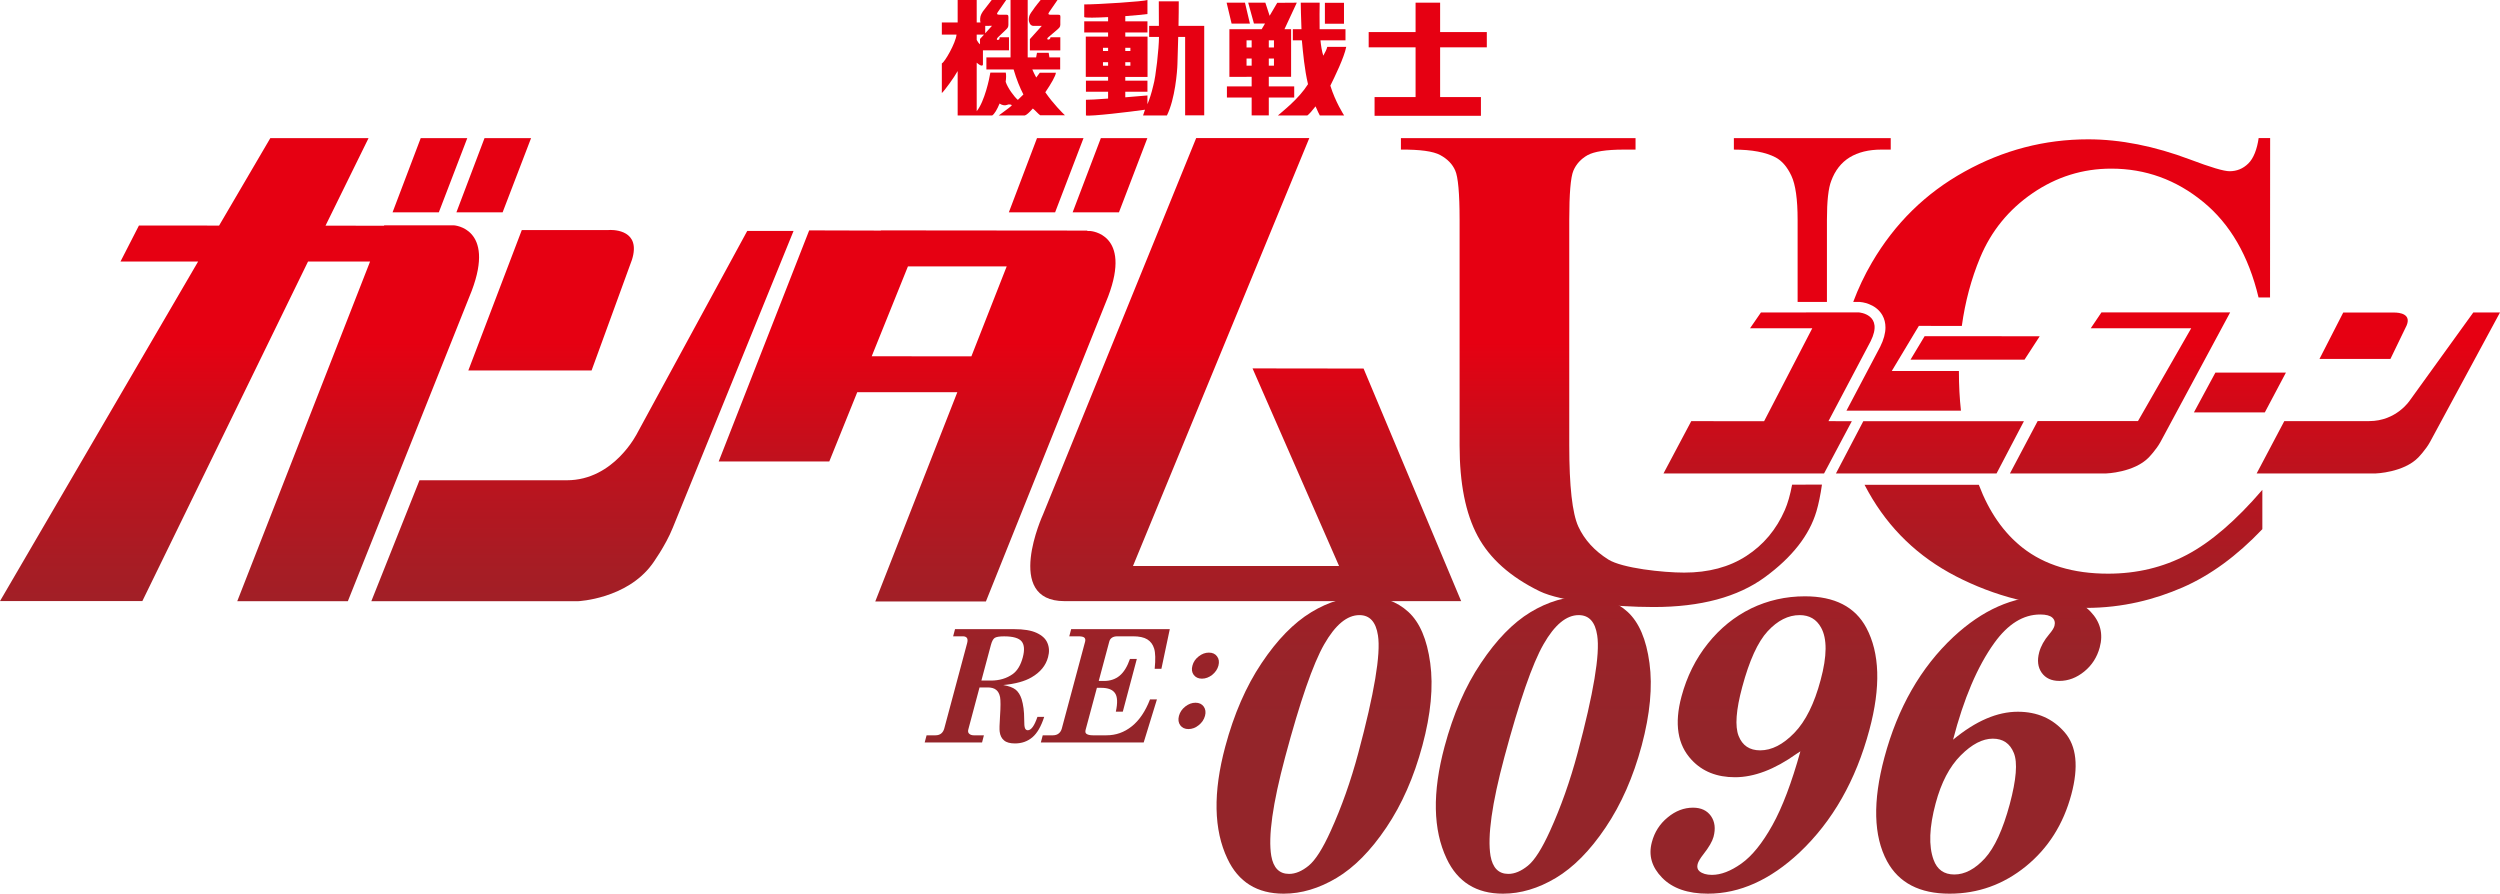 <?xml version="1.0" encoding="utf-8"?>
<!-- Generator: Adobe Illustrator 27.0.1, SVG Export Plug-In . SVG Version: 6.00 Build 0)  -->
<svg version="1.1" id="레이어_1" xmlns="http://www.w3.org/2000/svg" xmlns:xlink="http://www.w3.org/1999/xlink" x="0px"
	 y="0px" viewBox="0 0 720 257.377" enable-background="new 0 0 720 257.377" xml:space="preserve">
<g>
	<defs>
		<path id="SVGID_1_" d="M299.705,0c0,0-1.683,2.019-2.314,3.03c-0.561,0.786-1.08,1.318-1.108,2.665
			c0.028,0.519,0.281,1.627,1.206,1.753h2.553l-3.436,3.815v3.254h8.766V10.73h-2.833c0,0.449-0.308,0.673-0.659,0.673
			c-0.379,0-0.309-0.365-0.084-0.574l2.763-2.357c0.379-0.365,0.813-0.659,0.813-1.318V5.806c0-1.136,0.238-1.599-0.659-1.556
			h-2.118c-0.659,0-0.87-0.211-0.364-0.87L304.558,0H299.705z"/>
	</defs>
	<clipPath id="SVGID_00000129172092030449978850000011065543405927145865_">
		<use xlink:href="#SVGID_1_"  overflow="visible"/>
	</clipPath>
	
		<linearGradient id="SVGID_00000037677679837654203040000007593684571526191799_" gradientUnits="userSpaceOnUse" x1="-163.481" y1="712.426" x2="-149.455" y2="712.426" gradientTransform="matrix(0 -7.93 -7.93 0 5950.33 -1086.543)">
		<stop  offset="0" style="stop-color:#94252A"/>
		<stop  offset="0.199" style="stop-color:#992329"/>
		<stop  offset="0.437" style="stop-color:#A81C24"/>
		<stop  offset="0.697" style="stop-color:#C0111D"/>
		<stop  offset="0.969" style="stop-color:#E20213"/>
		<stop  offset="1" style="stop-color:#E60012"/>
	</linearGradient>
	
		<rect x="296.283" clip-path="url(#SVGID_00000129172092030449978850000011065543405927145865_)" fill="url(#SVGID_00000037677679837654203040000007593684571526191799_)" width="9.327" height="14.517"/>
</g>
<g>
	<defs>
		<path id="SVGID_00000153676148520534302120000002391638500366910351_" d="M281.29,11.501V9.958h2.118l-1.164,1.262v1.543
			C281.893,12.483,281.543,12.02,281.29,11.501 M283.745,7.447l1.95-0.014l-1.95,2.145V7.447z M291.038,0v16.536h-6.957v3.478h7.84
			c0.841,2.861,1.795,5.231,2.819,7.195c-0.519,0.519-1.052,1.052-1.599,1.557c-1.024-0.841-2.945-3.451-3.506-5.204
			c0.14-1.052,0.168-1.977,0.028-2.65h-4.446c-0.224,1.571-1.669,8.373-3.927,11.108V18.05c1.36,1.192,1.795,0.912,1.795,0.449
			v-4.011l7.504,0.014V10.73h-2.707c0,0.449,0,0.785-0.603,0.758c-0.365,0-0.14-0.463,0.07-0.674l2.44-2.342
			c0.365-0.365,0.631-0.659,0.631-1.318V5.806c0-1.136,0.168-1.571-0.659-1.571h-1.949c-0.659,0-0.884-0.211-0.365-0.87L289.776,0
			h-4.166l-2.552,3.31c-0.715,1.094-0.8,1.613-0.772,2.693c0.028,0.154,0.056,0.308,0.098,0.462h-1.094V0h-5.484v6.466h-4.558v3.493
			h4.235c-0.21,2.37-3.394,7.966-4.235,8.303v8.541c0.757-0.673,3.548-4.488,4.558-6.34v12.792h5.442h0.042h4.46
			c0.659-0.407,1.43-1.753,2.132-3.436c0.729,0.519,1.557,0.645,2.202,0.378c0.603-0.309,1.753,0,1.094,0.378
			c-0.813,0.716-2.637,1.977-3.534,2.679h7.504c0.477-0.112,1.332-0.898,2.314-2.006c0.87,0.701,1.417,1.444,2.118,1.949h7.125
			c-0.645-0.603-3.394-3.324-5.652-6.62c1.655-2.427,3.015-4.783,3.043-5.639h-4.628c-0.154,0.239-0.547,0.744-1.024,1.388
			c-0.463-0.827-0.841-1.626-1.136-2.314h8.023v-3.478h-3.099l-0.21-1.333h-3.366l-0.253,1.333h-2.426V0H291.038z"/>
	</defs>
	<clipPath id="SVGID_00000025439315427703554010000000129458665351259826_">
		<use xlink:href="#SVGID_00000153676148520534302120000002391638500366910351_"  overflow="visible"/>
	</clipPath>
	
		<linearGradient id="SVGID_00000083047849338204394090000004497131034420636350_" gradientUnits="userSpaceOnUse" x1="-163.481" y1="713.828" x2="-149.455" y2="713.828" gradientTransform="matrix(0 -7.93 -7.93 0 5949.496 -1086.545)">
		<stop  offset="0" style="stop-color:#94252A"/>
		<stop  offset="0.199" style="stop-color:#992329"/>
		<stop  offset="0.437" style="stop-color:#A81C24"/>
		<stop  offset="0.697" style="stop-color:#C0111D"/>
		<stop  offset="0.969" style="stop-color:#E20213"/>
		<stop  offset="1" style="stop-color:#E60012"/>
	</linearGradient>
	
		<rect x="271.248" clip-path="url(#SVGID_00000025439315427703554010000000129458665351259826_)" fill="url(#SVGID_00000083047849338204394090000004497131034420636350_)" width="35.456" height="33.254"/>
</g>
<g>
	<defs>
		<path id="SVGID_00000153682152186237917800000013949950259147427742_" d="M317.658,17.911h1.473v1.024h-1.473V17.911z
			 M324.081,17.911h1.473v1.024h-1.473V17.911z M317.658,13.759h1.473v0.925h-1.473V13.759z M324.081,13.759h1.473v0.925h-1.473
			V13.759z M312.258,1.276v3.647c0.379,0.253,3.394,0.182,6.872,0v1.22h-6.872v3.198h6.872v1.206h-1.473h-4.951v4.137v3.226v4.236
			h4.951h1.473v1.079h-6.381v3.198h6.381v1.963c-2.973,0.211-5.582,0.379-6.381,0.351v4.516c1.276,0.322,12.903-1.067,17.013-1.656
			l-0.561,1.656h6.872c2.356-4.755,2.973-12.693,3.03-14.797c0-0.281,0.126-3.787,0.224-7.812h1.992v22.58h5.498V7.447h-0.07h-7.335
			c0.042-2.707,0.084-5.301,0.07-7.068h-5.75c0,0,0.028,4.333,0.028,7.068h-2.805v3.198h2.833
			c-0.014,3.296-0.912,11.486-1.627,13.927c-0.575,2.511-1.192,4.207-1.697,5.442V27.49c-0.112,0.028-2.973,0.266-6.382,0.532
			v-1.598h6.382v-3.198h-6.382v-1.079h1.473h4.937V10.547h-0.056h-6.353V9.341h6.382V6.143h-6.382V4.642
			c2.861-0.224,5.4-0.449,6.382-0.603V0C329.551,0.421,316.269,1.276,312.258,1.276"/>
	</defs>
	<clipPath id="SVGID_00000002373090999627240900000002028761817116710553_">
		<use xlink:href="#SVGID_00000153682152186237917800000013949950259147427742_"  overflow="visible"/>
	</clipPath>
	
		<linearGradient id="SVGID_00000129907942986843156370000005589601536374012070_" gradientUnits="userSpaceOnUse" x1="-163.481" y1="709.078" x2="-149.456" y2="709.078" gradientTransform="matrix(0 -7.93 -7.93 0 5952.457 -1086.56)">
		<stop  offset="0" style="stop-color:#94252A"/>
		<stop  offset="0.199" style="stop-color:#992329"/>
		<stop  offset="0.437" style="stop-color:#A81C24"/>
		<stop  offset="0.697" style="stop-color:#C0111D"/>
		<stop  offset="0.969" style="stop-color:#E20213"/>
		<stop  offset="1" style="stop-color:#E60012"/>
	</linearGradient>
	
		<rect x="312.258" clip-path="url(#SVGID_00000002373090999627240900000002028761817116710553_)" fill="url(#SVGID_00000129907942986843156370000005589601536374012070_)" width="34.558" height="33.576"/>
</g>
<g>
	<defs>
		<path id="SVGID_00000176042947806303760070000003187913762854865045_" d="M359.004,16.859h1.473v2.061h-1.473V16.859z
			 M365.414,16.859h1.487v2.061h-1.487V16.859z M359.004,11.613h1.473v2.048h-1.473V11.613z M365.414,11.613h1.487v2.048h-1.487
			V11.613z M367.84,0.813l-2.188,3.731l-1.234-3.773h-4.937l1.655,6.017h3.184l-0.954,1.613h-9.299v0.015v13.716h4.937v-0.014h1.473
			v2.762h-7.125v3.212h7.125v5.147h4.937v-5.147h7.321v-3.212h-7.321v-2.762h1.501h4.923V8.401h-0.028h-1.879l3.548-7.63
			L367.84,0.813z"/>
	</defs>
	<clipPath id="SVGID_00000064334494421862516860000007542582486406855049_">
		<use xlink:href="#SVGID_00000176042947806303760070000003187913762854865045_"  overflow="visible"/>
	</clipPath>
	
		<linearGradient id="SVGID_00000113355478263717443140000005957519936887650465_" gradientUnits="userSpaceOnUse" x1="-163.481" y1="705.111" x2="-149.455" y2="705.111" gradientTransform="matrix(0 -7.93 -7.93 0 5954.827 -1086.55)">
		<stop  offset="0" style="stop-color:#94252A"/>
		<stop  offset="0.199" style="stop-color:#992329"/>
		<stop  offset="0.437" style="stop-color:#A81C24"/>
		<stop  offset="0.697" style="stop-color:#C0111D"/>
		<stop  offset="0.969" style="stop-color:#E20213"/>
		<stop  offset="1" style="stop-color:#E60012"/>
	</linearGradient>
	
		<rect x="353.352" y="0.772" clip-path="url(#SVGID_00000064334494421862516860000007542582486406855049_)" fill="url(#SVGID_00000113355478263717443140000005957519936887650465_)" width="20.126" height="32.468"/>
</g>
<g>
	<defs>
		<polygon id="SVGID_00000095303273481935570740000003393173414507431081_" points="353.268,0.771 354.698,6.788 359.972,6.788 
			358.555,0.771 		"/>
	</defs>
	<clipPath id="SVGID_00000024721136691570943110000004444118441189181066_">
		<use xlink:href="#SVGID_00000095303273481935570740000003393173414507431081_"  overflow="visible"/>
	</clipPath>
	
		<linearGradient id="SVGID_00000020372949066103338210000000181830104494129794_" gradientUnits="userSpaceOnUse" x1="-163.481" y1="705.907" x2="-149.455" y2="705.907" gradientTransform="matrix(0 -7.93 -7.93 0 5954.357 -1086.553)">
		<stop  offset="0" style="stop-color:#94252A"/>
		<stop  offset="0.199" style="stop-color:#992329"/>
		<stop  offset="0.437" style="stop-color:#A81C24"/>
		<stop  offset="0.697" style="stop-color:#C0111D"/>
		<stop  offset="0.969" style="stop-color:#E20213"/>
		<stop  offset="1" style="stop-color:#E60012"/>
	</linearGradient>
	
		<rect x="353.268" y="0.771" clip-path="url(#SVGID_00000024721136691570943110000004444118441189181066_)" fill="url(#SVGID_00000020372949066103338210000000181830104494129794_)" width="6.704" height="6.018"/>
</g>
<g>
	<defs>
		<rect id="SVGID_00000035505181820689191910000002221972977168049798_" x="381.571" y="0.813" width="5.498" height="6.017"/>
	</defs>
	<clipPath id="SVGID_00000048484981929819196590000005494572991434862218_">
		<use xlink:href="#SVGID_00000035505181820689191910000002221972977168049798_"  overflow="visible"/>
	</clipPath>
	
		<linearGradient id="SVGID_00000158001459429970466120000000812524747087427257_" gradientUnits="userSpaceOnUse" x1="-163.481" y1="702.663" x2="-149.456" y2="702.663" gradientTransform="matrix(0 -7.93 -7.93 0 5956.42 -1086.572)">
		<stop  offset="0" style="stop-color:#94252A"/>
		<stop  offset="0.199" style="stop-color:#992329"/>
		<stop  offset="0.437" style="stop-color:#A81C24"/>
		<stop  offset="0.697" style="stop-color:#C0111D"/>
		<stop  offset="0.969" style="stop-color:#E20213"/>
		<stop  offset="1" style="stop-color:#E60012"/>
	</linearGradient>
	
		<rect x="381.571" y="0.813" clip-path="url(#SVGID_00000048484981929819196590000005494572991434862218_)" fill="url(#SVGID_00000158001459429970466120000000812524747087427257_)" width="5.498" height="6.018"/>
</g>
<g>
	<defs>
		<path id="SVGID_00000062889248288859026450000017542319404491650460_" d="M374.614,0.771c-0.042,0.617,0.126,4.699,0.21,7.63
			h-2.483v3.212h2.595c0.337,3.618,0.757,8.359,1.767,12.637c-2.693,4.264-7.321,7.812-8.668,9.005h8.471
			c0.449-0.281,1.375-1.333,2.37-2.623c0.547,1.29,1.024,2.258,1.234,2.623h6.998c-0.154-0.267-2.496-3.844-3.969-8.583
			c1.206-2.441,3.983-8.107,4.572-11.164h-5.47c-0.112,0.617-0.575,1.557-1.136,2.538c-0.407-1.22-0.687-3.085-0.813-4.432h7.209
			V8.401h-7.447c-0.056-2.356-0.014-6.55,0.014-7.63H374.614z"/>
	</defs>
	<clipPath id="SVGID_00000011006397969241088060000009248805650433179579_">
		<use xlink:href="#SVGID_00000062889248288859026450000017542319404491650460_"  overflow="visible"/>
	</clipPath>
	
		<linearGradient id="SVGID_00000113327316263185855520000009008286778977093772_" gradientUnits="userSpaceOnUse" x1="-163.481" y1="703.417" x2="-149.455" y2="703.417" gradientTransform="matrix(0 -7.93 -7.93 0 5955.858 -1086.55)">
		<stop  offset="0" style="stop-color:#94252A"/>
		<stop  offset="0.199" style="stop-color:#992329"/>
		<stop  offset="0.437" style="stop-color:#A81C24"/>
		<stop  offset="0.697" style="stop-color:#C0111D"/>
		<stop  offset="0.969" style="stop-color:#E20213"/>
		<stop  offset="1" style="stop-color:#E60012"/>
	</linearGradient>
	
		<rect x="368.036" y="0.771" clip-path="url(#SVGID_00000011006397969241088060000009248805650433179579_)" fill="url(#SVGID_00000113327316263185855520000009008286778977093772_)" width="19.678" height="32.483"/>
</g>
<g>
	<defs>
		<polygon id="SVGID_00000153677772724864976990000012924763730710499719_" points="407.686,0.771 407.686,9.229 394.18,9.229 
			394.18,13.632 407.686,13.632 407.686,27.952 395.876,27.952 395.876,33.352 426.508,33.352 426.508,27.952 414.755,27.952 
			414.755,13.632 428.205,13.632 428.205,9.229 414.755,9.229 414.755,0.771 		"/>
	</defs>
	<clipPath id="SVGID_00000003080332157522525390000015278132893647573160_">
		<use xlink:href="#SVGID_00000153677772724864976990000012924763730710499719_"  overflow="visible"/>
	</clipPath>
	
		<linearGradient id="SVGID_00000086686107282691691030000017804458028769884849_" gradientUnits="userSpaceOnUse" x1="-163.481" y1="699.515" x2="-149.455" y2="699.515" gradientTransform="matrix(0 -7.93 -7.93 0 5958.233 -1086.55)">
		<stop  offset="0" style="stop-color:#94252A"/>
		<stop  offset="0.199" style="stop-color:#992329"/>
		<stop  offset="0.437" style="stop-color:#A81C24"/>
		<stop  offset="0.697" style="stop-color:#C0111D"/>
		<stop  offset="0.969" style="stop-color:#E20213"/>
		<stop  offset="1" style="stop-color:#E60012"/>
	</linearGradient>
	
		<rect x="394.179" y="0.772" clip-path="url(#SVGID_00000003080332157522525390000015278132893647573160_)" fill="url(#SVGID_00000086686107282691691030000017804458028769884849_)" width="34.025" height="32.58"/>
</g>
<g>
	<defs>
		<path id="SVGID_00000158741403411488602080000000009663328257608342_" d="M344.502,39.762l-44.123,108.429
			c0,0-11.459,24.936,6.185,24.936h114.25l-28.107-66.985l-31.978-0.042l24.923,56.914h-59.355l50.785-123.253H344.502z"/>
	</defs>
	<clipPath id="SVGID_00000048461786207482519470000012514455131069376140_">
		<use xlink:href="#SVGID_00000158741403411488602080000000009663328257608342_"  overflow="visible"/>
	</clipPath>
	
		<linearGradient id="SVGID_00000070811052536340578010000003010820448691149732_" gradientUnits="userSpaceOnUse" x1="-163.481" y1="706.147" x2="-149.455" y2="706.147" gradientTransform="matrix(0 -7.93 -7.93 0 5954.472 -1086.545)">
		<stop  offset="0" style="stop-color:#94252A"/>
		<stop  offset="0.199" style="stop-color:#992329"/>
		<stop  offset="0.437" style="stop-color:#A81C24"/>
		<stop  offset="0.697" style="stop-color:#C0111D"/>
		<stop  offset="0.969" style="stop-color:#E20213"/>
		<stop  offset="1" style="stop-color:#E60012"/>
	</linearGradient>
	
		<rect x="288.92" y="39.762" clip-path="url(#SVGID_00000048461786207482519470000012514455131069376140_)" fill="url(#SVGID_00000070811052536340578010000003010820448691149732_)" width="131.893" height="133.366"/>
</g>
<g>
	<defs>
		<path id="SVGID_00000009583980432369486590000002366443550700778624_" d="M77.854,39.776L63.1,64.965l-23.086-0.015L34.698,75.33
			h22.356L0,173.114h40.996L88.71,75.33h17.868l-38.247,97.812h31.851l35.666-89.369c6.858-18.121-5.091-18.878-5.091-18.878
			h-20.112l-0.042,0.112l-16.858-0.014l12.398-25.218H77.854z"/>
	</defs>
	<clipPath id="SVGID_00000007425304898069173110000005566387423250526609_">
		<use xlink:href="#SVGID_00000009583980432369486590000002366443550700778624_"  overflow="visible"/>
	</clipPath>
	
		<linearGradient id="SVGID_00000065044310639914367760000005273117840680586400_" gradientUnits="userSpaceOnUse" x1="-163.481" y1="739.294" x2="-149.455" y2="739.294" gradientTransform="matrix(0 -7.93 -7.93 0 5933.815 -1086.546)">
		<stop  offset="0" style="stop-color:#94252A"/>
		<stop  offset="0.199" style="stop-color:#992329"/>
		<stop  offset="0.437" style="stop-color:#A81C24"/>
		<stop  offset="0.697" style="stop-color:#C0111D"/>
		<stop  offset="0.969" style="stop-color:#E20213"/>
		<stop  offset="1" style="stop-color:#E60012"/>
	</linearGradient>
	
		<rect x="0" y="39.776" clip-path="url(#SVGID_00000007425304898069173110000005566387423250526609_)" fill="url(#SVGID_00000065044310639914367760000005273117840680586400_)" width="142.707" height="133.366"/>
</g>
<g>
	<defs>
		<path id="SVGID_00000102521809542509269150000016893593379998810299_" d="M251.052,102.609l10.435-25.891h28.443l-10.168,25.904
			L251.052,102.609z M253.675,66.409l-20.631-0.056l-26.059,66.55h31.851l8.05-19.944h28.822l-23.633,60.266h31.865L319.144,85.4
			c6.872-18.12-5.105-18.864-5.105-18.864h-0.898l0.028-0.127l-59.467-0.056L253.675,66.409z"/>
	</defs>
	<clipPath id="SVGID_00000115501934221849256430000010644454613554726834_">
		<use xlink:href="#SVGID_00000102521809542509269150000016893593379998810299_"  overflow="visible"/>
	</clipPath>
	
		<linearGradient id="SVGID_00000055705530820338897790000005165178676021482125_" gradientUnits="userSpaceOnUse" x1="-163.481" y1="716.439" x2="-149.455" y2="716.439" gradientTransform="matrix(0 -7.93 -7.93 0 5947.741 -1086.549)">
		<stop  offset="0" style="stop-color:#94252A"/>
		<stop  offset="0.199" style="stop-color:#992329"/>
		<stop  offset="0.437" style="stop-color:#A81C24"/>
		<stop  offset="0.697" style="stop-color:#C0111D"/>
		<stop  offset="0.969" style="stop-color:#E20213"/>
		<stop  offset="1" style="stop-color:#E60012"/>
	</linearGradient>
	
		<rect x="206.985" y="66.354" clip-path="url(#SVGID_00000115501934221849256430000010644454613554726834_)" fill="url(#SVGID_00000055705530820338897790000005165178676021482125_)" width="119.032" height="106.872"/>
</g>
<g>
	<defs>
		<polygon id="SVGID_00000110430485956644861870000009174839444037422015_" points="121.164,39.79 113.058,61.15 126.381,61.15 
			134.572,39.79 		"/>
	</defs>
	<clipPath id="SVGID_00000180356439870026940030000015856027418056597906_">
		<use xlink:href="#SVGID_00000110430485956644861870000009174839444037422015_"  overflow="visible"/>
	</clipPath>
	
		<linearGradient id="SVGID_00000025413172946666854070000003472369697977165212_" gradientUnits="userSpaceOnUse" x1="-163.481" y1="733.171" x2="-149.455" y2="733.171" gradientTransform="matrix(0 -7.93 -7.93 0 5937.739 -1086.549)">
		<stop  offset="0" style="stop-color:#94252A"/>
		<stop  offset="0.199" style="stop-color:#992329"/>
		<stop  offset="0.437" style="stop-color:#A81C24"/>
		<stop  offset="0.697" style="stop-color:#C0111D"/>
		<stop  offset="0.969" style="stop-color:#E20213"/>
		<stop  offset="1" style="stop-color:#E60012"/>
	</linearGradient>
	
		<rect x="113.058" y="39.79" clip-path="url(#SVGID_00000180356439870026940030000015856027418056597906_)" fill="url(#SVGID_00000025413172946666854070000003472369697977165212_)" width="21.515" height="21.36"/>
</g>
<g>
	<defs>
		<polygon id="SVGID_00000060720361447364679860000010707174879861169037_" points="139.537,39.79 131.445,61.15 144.755,61.15 
			152.945,39.79 		"/>
	</defs>
	<clipPath id="SVGID_00000065056708588893403810000016373703842528689573_">
		<use xlink:href="#SVGID_00000060720361447364679860000010707174879861169037_"  overflow="visible"/>
	</clipPath>
	
		<linearGradient id="SVGID_00000165920481351932913120000013185946159789600143_" gradientUnits="userSpaceOnUse" x1="-163.481" y1="731.019" x2="-149.455" y2="731.019" gradientTransform="matrix(0 -7.93 -7.93 0 5939.049 -1086.549)">
		<stop  offset="0" style="stop-color:#94252A"/>
		<stop  offset="0.199" style="stop-color:#992329"/>
		<stop  offset="0.437" style="stop-color:#A81C24"/>
		<stop  offset="0.697" style="stop-color:#C0111D"/>
		<stop  offset="0.969" style="stop-color:#E20213"/>
		<stop  offset="1" style="stop-color:#E60012"/>
	</linearGradient>
	
		<rect x="131.444" y="39.79" clip-path="url(#SVGID_00000065056708588893403810000016373703842528689573_)" fill="url(#SVGID_00000165920481351932913120000013185946159789600143_)" width="21.501" height="21.36"/>
</g>
<g>
	<defs>
		<polygon id="SVGID_00000010308691906754111700000005766687365153582744_" points="298.654,39.79 290.547,61.15 303.871,61.15 
			312.048,39.79 		"/>
	</defs>
	<clipPath id="SVGID_00000119080774486743075070000002758539028009624712_">
		<use xlink:href="#SVGID_00000010308691906754111700000005766687365153582744_"  overflow="visible"/>
	</clipPath>
	
		<linearGradient id="SVGID_00000100350388807859475930000007468683783924522646_" gradientUnits="userSpaceOnUse" x1="-163.481" y1="712.386" x2="-149.455" y2="712.386" gradientTransform="matrix(0 -7.93 -7.93 0 5950.394 -1086.549)">
		<stop  offset="0" style="stop-color:#94252A"/>
		<stop  offset="0.199" style="stop-color:#992329"/>
		<stop  offset="0.437" style="stop-color:#A81C24"/>
		<stop  offset="0.697" style="stop-color:#C0111D"/>
		<stop  offset="0.969" style="stop-color:#E20213"/>
		<stop  offset="1" style="stop-color:#E60012"/>
	</linearGradient>
	
		<rect x="290.547" y="39.79" clip-path="url(#SVGID_00000119080774486743075070000002758539028009624712_)" fill="url(#SVGID_00000100350388807859475930000007468683783924522646_)" width="21.501" height="21.36"/>
</g>
<g>
	<defs>
		<polygon id="SVGID_00000091008347357491014730000009348423608075342727_" points="317.041,39.79 308.92,61.15 322.258,61.15 
			330.435,39.79 		"/>
	</defs>
	<clipPath id="SVGID_00000050626565387499242460000009474534999481826486_">
		<use xlink:href="#SVGID_00000091008347357491014730000009348423608075342727_"  overflow="visible"/>
	</clipPath>
	
		<linearGradient id="SVGID_00000078033100342270956290000015799876445518574254_" gradientUnits="userSpaceOnUse" x1="-163.481" y1="710.233" x2="-149.455" y2="710.233" gradientTransform="matrix(0 -7.93 -7.93 0 5951.705 -1086.549)">
		<stop  offset="0" style="stop-color:#94252A"/>
		<stop  offset="0.199" style="stop-color:#992329"/>
		<stop  offset="0.437" style="stop-color:#A81C24"/>
		<stop  offset="0.697" style="stop-color:#C0111D"/>
		<stop  offset="0.969" style="stop-color:#E20213"/>
		<stop  offset="1" style="stop-color:#E60012"/>
	</linearGradient>
	
		<rect x="308.92" y="39.79" clip-path="url(#SVGID_00000050626565387499242460000009474534999481826486_)" fill="url(#SVGID_00000078033100342270956290000015799876445518574254_)" width="21.515" height="21.36"/>
</g>
<g>
	<defs>
		<path id="SVGID_00000137096260307628996810000015512036607560789122_" d="M175.203,66.255h-24.923l-15.4,40.435h35.498
			l11.01-30.196c4.011-9.58-3.394-10.267-5.596-10.267C175.428,66.227,175.203,66.255,175.203,66.255"/>
	</defs>
	<clipPath id="SVGID_00000170263706298790736650000014816072985482765750_">
		<use xlink:href="#SVGID_00000137096260307628996810000015512036607560789122_"  overflow="visible"/>
	</clipPath>
	
		<linearGradient id="SVGID_00000068672322677139625240000005531943225866374820_" gradientUnits="userSpaceOnUse" x1="-163.481" y1="728.904" x2="-149.455" y2="728.904" gradientTransform="matrix(0 -7.93 -7.93 0 5940.193 -1086.542)">
		<stop  offset="0" style="stop-color:#94252A"/>
		<stop  offset="0.199" style="stop-color:#992329"/>
		<stop  offset="0.437" style="stop-color:#A81C24"/>
		<stop  offset="0.697" style="stop-color:#C0111D"/>
		<stop  offset="0.969" style="stop-color:#E20213"/>
		<stop  offset="1" style="stop-color:#E60012"/>
	</linearGradient>
	
		<rect x="134.881" y="66.227" clip-path="url(#SVGID_00000170263706298790736650000014816072985482765750_)" fill="url(#SVGID_00000068672322677139625240000005531943225866374820_)" width="50.519" height="40.463"/>
</g>
<g>
	<defs>
		<path id="SVGID_00000166634633332887203780000000507863559930136733_" d="M215.203,66.508l-31.613,58.12
			c0,0-6.662,13.689-20.337,13.689h-42.44l-13.871,34.825h59.593c0,0,13.899-0.632,21.262-10.631c0,0,3.857-5.259,5.961-10.519
			c2.118-5.259,34.783-85.484,34.783-85.484H215.203z"/>
	</defs>
	<clipPath id="SVGID_00000081636812046989410790000001040543556628393901_">
		<use xlink:href="#SVGID_00000166634633332887203780000000507863559930136733_"  overflow="visible"/>
	</clipPath>
	
		<linearGradient id="SVGID_00000011002065681730858350000002717020450396848514_" gradientUnits="userSpaceOnUse" x1="-163.481" y1="728.027" x2="-149.455" y2="728.027" gradientTransform="matrix(0 -7.93 -7.93 0 5940.828 -1086.54)">
		<stop  offset="0" style="stop-color:#94252A"/>
		<stop  offset="0.199" style="stop-color:#992329"/>
		<stop  offset="0.437" style="stop-color:#A81C24"/>
		<stop  offset="0.697" style="stop-color:#C0111D"/>
		<stop  offset="0.969" style="stop-color:#E20213"/>
		<stop  offset="1" style="stop-color:#E60012"/>
	</linearGradient>
	
		<rect x="106.942" y="66.509" clip-path="url(#SVGID_00000081636812046989410790000001040543556628393901_)" fill="url(#SVGID_00000011002065681730858350000002717020450396848514_)" width="121.599" height="106.634"/>
</g>
<g>
	<defs>
		<path id="SVGID_00000039093994540136033210000000177145980646628502_" d="M689.2,90.014h-14.348l-6.844,13.366h20.435l4.32-8.934
			c2.3-4.137-1.921-4.432-3.198-4.432C689.341,90.014,689.2,90.014,689.2,90.014"/>
	</defs>
	<clipPath id="SVGID_00000105384752071453620020000005809916687008731529_">
		<use xlink:href="#SVGID_00000039093994540136033210000000177145980646628502_"  overflow="visible"/>
	</clipPath>
	
		<linearGradient id="SVGID_00000030466915380009357560000011751190678262483356_" gradientUnits="userSpaceOnUse" x1="-163.481" y1="667.846" x2="-149.455" y2="667.846" gradientTransform="matrix(0 -7.93 -7.93 0 5977.405 -1086.541)">
		<stop  offset="0" style="stop-color:#94252A"/>
		<stop  offset="0.199" style="stop-color:#992329"/>
		<stop  offset="0.437" style="stop-color:#A81C24"/>
		<stop  offset="0.697" style="stop-color:#C0111D"/>
		<stop  offset="0.969" style="stop-color:#E20213"/>
		<stop  offset="1" style="stop-color:#E60012"/>
	</linearGradient>
	
		<rect x="668.008" y="90.015" clip-path="url(#SVGID_00000105384752071453620020000005809916687008731529_)" fill="url(#SVGID_00000030466915380009357560000011751190678262483356_)" width="27.054" height="13.366"/>
</g>
<g>
	<defs>
		<path id="SVGID_00000101089414572071375290000008552017446096870549_" d="M712.314,89.986l-18.289,25.344
			c0,0-3.843,5.947-11.697,5.947h-24.446l-7.966,15.076h34.292c0,0,8.008-0.252,12.244-4.586c0,0,2.216-2.286,3.436-4.558
			C701.094,124.937,720,89.986,720,89.986H712.314z"/>
	</defs>
	<clipPath id="SVGID_00000056407356087689325950000003260452256205289091_">
		<use xlink:href="#SVGID_00000101089414572071375290000008552017446096870549_"  overflow="visible"/>
	</clipPath>
	
		<linearGradient id="SVGID_00000147179333063806996500000003972842923994632324_" gradientUnits="userSpaceOnUse" x1="-163.481" y1="667.453" x2="-149.455" y2="667.453" gradientTransform="matrix(0 -7.93 -7.93 0 5977.749 -1086.549)">
		<stop  offset="0" style="stop-color:#94252A"/>
		<stop  offset="0.199" style="stop-color:#992329"/>
		<stop  offset="0.437" style="stop-color:#A81C24"/>
		<stop  offset="0.697" style="stop-color:#C0111D"/>
		<stop  offset="0.969" style="stop-color:#E20213"/>
		<stop  offset="1" style="stop-color:#E60012"/>
	</linearGradient>
	
		<rect x="649.915" y="89.987" clip-path="url(#SVGID_00000056407356087689325950000003260452256205289091_)" fill="url(#SVGID_00000147179333063806996500000003972842923994632324_)" width="70.084" height="46.366"/>
</g>
<g>
	<defs>
		<path id="SVGID_00000014608172935838965100000004130366662728502438_" d="M605.217,89.972l-3.086,4.572h28.934l-15.33,26.732
			h-28.892l-7.98,15.076h27.714c0,0,7.994-0.252,12.244-4.586c0,0,2.216-2.286,3.436-4.558c1.207-2.272,20.028-37.237,20.028-37.237
			H605.217z"/>
	</defs>
	<clipPath id="SVGID_00000127005039297738320910000006742875070735406259_">
		<use xlink:href="#SVGID_00000014608172935838965100000004130366662728502438_"  overflow="visible"/>
	</clipPath>
	
		<linearGradient id="SVGID_00000039820606614303301010000003263128252203806648_" gradientUnits="userSpaceOnUse" x1="-163.481" y1="676.164" x2="-149.455" y2="676.164" gradientTransform="matrix(0 -7.93 -7.93 0 5972.415 -1086.543)">
		<stop  offset="0" style="stop-color:#94252A"/>
		<stop  offset="0.199" style="stop-color:#992329"/>
		<stop  offset="0.437" style="stop-color:#A81C24"/>
		<stop  offset="0.697" style="stop-color:#C0111D"/>
		<stop  offset="0.969" style="stop-color:#E20213"/>
		<stop  offset="1" style="stop-color:#E60012"/>
	</linearGradient>
	
		<rect x="578.863" y="89.973" clip-path="url(#SVGID_00000127005039297738320910000006742875070735406259_)" fill="url(#SVGID_00000039820606614303301010000003263128252203806648_)" width="63.422" height="46.381"/>
</g>
<g>
	<defs>
		<path id="SVGID_00000061444946008219840380000004650426163564458937_" d="M507.153,89.986l-3.142,4.558h17.924l-13.871,26.76
			l-20.981-0.014l-7.994,15.063h46.241l7.995-15.049l-6.732-0.014l12.132-22.973c3.941-7.854-3.38-8.345-3.38-8.345L507.153,89.986z
			"/>
	</defs>
	<clipPath id="SVGID_00000154391546108632864150000010498730253800229536_">
		<use xlink:href="#SVGID_00000061444946008219840380000004650426163564458937_"  overflow="visible"/>
	</clipPath>
	
		<linearGradient id="SVGID_00000080895861966317822620000009550062638559656871_" gradientUnits="userSpaceOnUse" x1="-163.481" y1="687.828" x2="-149.455" y2="687.828" gradientTransform="matrix(0 -7.93 -7.93 0 5965.224 -1086.547)">
		<stop  offset="0" style="stop-color:#94252A"/>
		<stop  offset="0.199" style="stop-color:#992329"/>
		<stop  offset="0.437" style="stop-color:#A81C24"/>
		<stop  offset="0.697" style="stop-color:#C0111D"/>
		<stop  offset="0.969" style="stop-color:#E20213"/>
		<stop  offset="1" style="stop-color:#E60012"/>
	</linearGradient>
	
		<rect x="479.088" y="89.972" clip-path="url(#SVGID_00000154391546108632864150000010498730253800229536_)" fill="url(#SVGID_00000080895861966317822620000009550062638559656871_)" width="63.577" height="46.381"/>
</g>
<g>
	<defs>
		<polygon id="SVGID_00000048502865431774566020000010489691144577074073_" points="550.224,103.59 583.057,103.59 587.433,96.845 
			554.292,96.816 		"/>
	</defs>
	<clipPath id="SVGID_00000008130240976640081650000004157559205607958659_">
		<use xlink:href="#SVGID_00000048502865431774566020000010489691144577074073_"  overflow="visible"/>
	</clipPath>
	
		<linearGradient id="SVGID_00000076566270150330336180000000179035524783228333_" gradientUnits="userSpaceOnUse" x1="-163.481" y1="681.053" x2="-149.455" y2="681.053" gradientTransform="matrix(0 -7.93 -7.93 0 5969.395 -1086.534)">
		<stop  offset="0" style="stop-color:#94252A"/>
		<stop  offset="0.199" style="stop-color:#992329"/>
		<stop  offset="0.437" style="stop-color:#A81C24"/>
		<stop  offset="0.697" style="stop-color:#C0111D"/>
		<stop  offset="0.969" style="stop-color:#E20213"/>
		<stop  offset="1" style="stop-color:#E60012"/>
	</linearGradient>
	
		<rect x="550.224" y="96.817" clip-path="url(#SVGID_00000008130240976640081650000004157559205607958659_)" fill="url(#SVGID_00000076566270150330336180000000179035524783228333_)" width="37.209" height="6.773"/>
</g>
<g>
	<defs>
		<polygon id="SVGID_00000171712710869162138900000002442397118226280084_" points="536.634,121.304 528.752,136.353 
			575.007,136.353 582.889,121.304 		"/>
	</defs>
	<clipPath id="SVGID_00000152226909123964868740000010493569055492334231_">
		<use xlink:href="#SVGID_00000171712710869162138900000002442397118226280084_"  overflow="visible"/>
	</clipPath>
	
		<linearGradient id="SVGID_00000145019294795078997950000017871438932812943493_" gradientUnits="userSpaceOnUse" x1="-163.481" y1="682.577" x2="-149.455" y2="682.577" gradientTransform="matrix(0 -7.93 -7.93 0 5968.523 -1086.546)">
		<stop  offset="0" style="stop-color:#94252A"/>
		<stop  offset="0.199" style="stop-color:#992329"/>
		<stop  offset="0.437" style="stop-color:#A81C24"/>
		<stop  offset="0.697" style="stop-color:#C0111D"/>
		<stop  offset="0.969" style="stop-color:#E20213"/>
		<stop  offset="1" style="stop-color:#E60012"/>
	</linearGradient>
	
		<rect x="528.752" y="121.304" clip-path="url(#SVGID_00000152226909123964868740000010493569055492334231_)" fill="url(#SVGID_00000145019294795078997950000017871438932812943493_)" width="54.137" height="15.049"/>
</g>
<g>
	<defs>
		<polygon id="SVGID_00000163044624035820339370000009456377665696896931_" points="638.036,107.307 631.851,118.766 
			652.272,118.766 658.345,107.307 		"/>
	</defs>
	<clipPath id="SVGID_00000111878727715857506820000011718800521170371514_">
		<use xlink:href="#SVGID_00000163044624035820339370000009456377665696896931_"  overflow="visible"/>
	</clipPath>
	
		<linearGradient id="SVGID_00000032608353941951954960000007493653289477997220_" gradientUnits="userSpaceOnUse" x1="-163.481" y1="672.121" x2="-149.455" y2="672.121" gradientTransform="matrix(0 -7.93 -7.93 0 5974.892 -1086.546)">
		<stop  offset="0" style="stop-color:#94252A"/>
		<stop  offset="0.199" style="stop-color:#992329"/>
		<stop  offset="0.437" style="stop-color:#A81C24"/>
		<stop  offset="0.697" style="stop-color:#C0111D"/>
		<stop  offset="0.969" style="stop-color:#E20213"/>
		<stop  offset="1" style="stop-color:#E60012"/>
	</linearGradient>
	
		<rect x="631.851" y="107.308" clip-path="url(#SVGID_00000111878727715857506820000011718800521170371514_)" fill="url(#SVGID_00000032608353941951954960000007493653289477997220_)" width="26.494" height="11.458"/>
</g>
<g>
	<defs>
		<path id="SVGID_00000100384521155909113730000001572168202985202310_" d="M499.355,39.79v3.296c5.161,0,9.187,0.758,12.02,2.244
			c1.837,0.982,3.352,2.75,4.544,5.288c1.192,2.524,1.795,6.76,1.795,12.679v23.661h8.443V63.296c0-5.4,0.421-9.144,1.249-11.234
			c1.094-2.974,2.861-5.232,5.287-6.733c2.441-1.486,5.484-2.244,9.145-2.244h2.693V39.79H499.355z"/>
	</defs>
	<clipPath id="SVGID_00000040550800566889602370000010575417118751073953_">
		<use xlink:href="#SVGID_00000100384521155909113730000001572168202985202310_"  overflow="visible"/>
	</clipPath>
	
		<linearGradient id="SVGID_00000012438667639214203250000004711867066131487121_" gradientUnits="userSpaceOnUse" x1="-163.481" y1="686.545" x2="-149.455" y2="686.545" gradientTransform="matrix(0 -7.93 -7.93 0 5966.122 -1086.549)">
		<stop  offset="0" style="stop-color:#94252A"/>
		<stop  offset="0.199" style="stop-color:#992329"/>
		<stop  offset="0.437" style="stop-color:#A81C24"/>
		<stop  offset="0.697" style="stop-color:#C0111D"/>
		<stop  offset="0.969" style="stop-color:#E20213"/>
		<stop  offset="1" style="stop-color:#E60012"/>
	</linearGradient>
	
		<rect x="499.355" y="39.79" clip-path="url(#SVGID_00000040550800566889602370000010575417118751073953_)" fill="url(#SVGID_00000012438667639214203250000004711867066131487121_)" width="45.175" height="47.167"/>
</g>
<g>
	<defs>
		<path id="SVGID_00000148651209236214996590000016236247315633227913_" d="M403.464,39.79v3.296
			c5.498-0.042,9.271,0.462,11.318,1.571c2.048,1.108,3.506,2.58,4.32,4.446c0.828,1.851,1.262,6.578,1.262,14.193v65.007
			c0,10.912,1.725,19.607,5.203,26.073c3.464,6.466,9.397,11.767,17.826,15.891c6.157,3.03,21.543,4.558,32.847,4.558
			c13.563,0,24.25-2.875,32.09-8.625c7.84-5.751,12.763-12.062,14.797-18.906c0.631-2.132,1.178-4.769,1.599-7.728l-8.598,0.015
			c-0.547,2.931-1.248,5.372-2.09,7.307c-2.455,5.624-6.143,10.028-11.08,13.226c-4.937,3.212-10.912,4.796-17.91,4.796
			c-6.115,0-17.826-1.262-21.837-3.759c-4.011-2.524-6.9-5.708-8.653-9.509c-1.739-3.829-2.609-11.599-2.609-23.38V63.296
			c0-7.545,0.392-12.258,1.192-14.151c0.813-1.894,2.16-3.366,4.053-4.446c1.894-1.052,5.386-1.613,10.463-1.613h3.38V39.79H403.464
			z"/>
	</defs>
	<clipPath id="SVGID_00000024688957265208713240000012102619463613754046_">
		<use xlink:href="#SVGID_00000148651209236214996590000016236247315633227913_"  overflow="visible"/>
	</clipPath>
	
		<linearGradient id="SVGID_00000032621741574457481770000017957654314877541302_" gradientUnits="userSpaceOnUse" x1="-163.481" y1="693.319" x2="-149.455" y2="693.319" gradientTransform="matrix(0 -7.93 -7.93 0 5961.983 -1086.546)">
		<stop  offset="0" style="stop-color:#94252A"/>
		<stop  offset="0.199" style="stop-color:#992329"/>
		<stop  offset="0.437" style="stop-color:#A81C24"/>
		<stop  offset="0.697" style="stop-color:#C0111D"/>
		<stop  offset="0.969" style="stop-color:#E20213"/>
		<stop  offset="1" style="stop-color:#E60012"/>
	</linearGradient>
	
		<rect x="403.464" y="39.791" clip-path="url(#SVGID_00000024688957265208713240000012102619463613754046_)" fill="url(#SVGID_00000032621741574457481770000017957654314877541302_)" width="121.262" height="135.034"/>
</g>
<g>
	<defs>
		<path id="SVGID_00000165928745946041869540000004543632519780572838_" d="M650.491,39.762c-0.449,3.197-1.472,5.877-2.987,7.335
			c-1.529,1.501-3.324,2.215-5.4,2.215c-1.627,0-5.414-1.121-11.375-3.38c-10.294-3.871-20.084-5.806-29.341-5.806
			c-12.567,0-24.446,3.1-35.624,9.313c-11.178,6.185-20.042,14.895-26.634,26.143c-2.174,3.702-3.955,7.503-5.4,11.374h1.627h0.098
			h0.112c0.463,0.028,4.587,0.393,6.55,3.814c0.603,1.067,0.898,2.245,0.898,3.549c0,1.655-0.505,3.506-1.515,5.539
			c0,0-6.634,12.581-9.719,18.415h32.974c-0.379-3.478-0.589-7.138-0.589-11.416h-19.341l6.9-11.501l0.912-1.501l12.371,0.014
			c0.968-7.013,2.721-13.548,5.273-19.677c3.184-7.644,8.205-13.816,15.091-18.542c6.872-4.712,14.432-7.083,22.665-7.083
			c9.86,0,18.682,3.184,26.48,9.579c7.77,6.353,13.085,15.54,15.947,27.518h3.31l0.028-45.905H650.491z"/>
	</defs>
	<clipPath id="SVGID_00000079476079327142220790000008278272880211503251_">
		<use xlink:href="#SVGID_00000165928745946041869540000004543632519780572838_"  overflow="visible"/>
	</clipPath>
	
		<linearGradient id="SVGID_00000125578932142962105260000017141542546411440012_" gradientUnits="userSpaceOnUse" x1="-163.481" y1="678.247" x2="-149.455" y2="678.247" gradientTransform="matrix(0 -7.93 -7.93 0 5971.156 -1086.545)">
		<stop  offset="0" style="stop-color:#94252A"/>
		<stop  offset="0.199" style="stop-color:#992329"/>
		<stop  offset="0.437" style="stop-color:#A81C24"/>
		<stop  offset="0.697" style="stop-color:#C0111D"/>
		<stop  offset="0.969" style="stop-color:#E20213"/>
		<stop  offset="1" style="stop-color:#E60012"/>
	</linearGradient>
	
		<rect x="531.781" y="39.762" clip-path="url(#SVGID_00000079476079327142220790000008278272880211503251_)" fill="url(#SVGID_00000125578932142962105260000017141542546411440012_)" width="122.02" height="78.513"/>
</g>
<g>
	<defs>
		<path id="SVGID_00000158741228907896892510000000713394356619092898_" d="M536.984,139.622c0.379,0.701,0.729,1.402,1.15,2.118
			c5.904,10.519,14.292,18.611,25.176,24.235c10.869,5.597,23.394,9.103,37.405,9.103c10.659,0,19.874-2.427,27.854-5.891
			c7.966-3.464,15.638-9.06,22.987-16.788V141.08c-7.602,8.85-14.853,15.077-21.711,18.696c-6.886,3.632-14.446,5.442-22.721,5.442
			c-10.056,0-18.247-2.497-24.572-7.434c-5.47-4.291-9.691-10.337-12.65-18.162H536.984z"/>
	</defs>
	<clipPath id="SVGID_00000040576027242154443180000011230973734336059552_">
		<use xlink:href="#SVGID_00000158741228907896892510000000713394356619092898_"  overflow="visible"/>
	</clipPath>
	
		<linearGradient id="SVGID_00000017486735202178212320000009291169313748794498_" gradientUnits="userSpaceOnUse" x1="-163.481" y1="678.074" x2="-149.455" y2="678.074" gradientTransform="matrix(0 -7.93 -7.93 0 5971.256 -1086.544)">
		<stop  offset="0" style="stop-color:#94252A"/>
		<stop  offset="0.199" style="stop-color:#992329"/>
		<stop  offset="0.437" style="stop-color:#A81C24"/>
		<stop  offset="0.697" style="stop-color:#C0111D"/>
		<stop  offset="0.969" style="stop-color:#E20213"/>
		<stop  offset="1" style="stop-color:#E60012"/>
	</linearGradient>
	
		<rect x="536.984" y="139.622" clip-path="url(#SVGID_00000040576027242154443180000011230973734336059552_)" fill="url(#SVGID_00000017486735202178212320000009291169313748794498_)" width="114.572" height="35.455"/>
</g>
<g>
	<defs>
		<path id="SVGID_00000050622747076091569670000012168893147497134766_" d="M366.129,246.507c-0.94-5.581,0.407-15.076,3.997-28.485
			c4.292-16.045,8.036-26.858,11.248-32.468c3.212-5.61,6.578-8.401,10.14-8.401c2.973,0,4.754,1.95,5.344,5.877
			c0.828,5.372-1.052,16.648-5.666,33.83c-2.16,8.078-4.81,15.553-7.952,22.468c-2.3,5.091-4.418,8.415-6.339,9.986
			c-1.921,1.571-3.801,2.37-5.652,2.37C368.429,251.683,366.732,249.944,366.129,246.507 M377.63,176.326
			c-5.035,3.058-9.804,7.938-14.292,14.656c-4.474,6.676-7.966,14.713-10.463,24.039c-3.548,13.212-3.338,23.983,0.631,32.301
			c3.142,6.69,8.541,10.056,16.185,10.056c5.105,0,10.182-1.515,15.245-4.53c5.077-3.03,9.846-7.854,14.334-14.53
			c4.488-6.662,7.952-14.53,10.393-23.646c2.426-9.018,3.17-16.929,2.244-23.717c-0.926-6.816-3.015-11.711-6.297-14.726
			c-3.268-2.988-7.419-4.488-12.426-4.488C387.84,171.739,382.651,173.268,377.63,176.326"/>
	</defs>
	<clipPath id="SVGID_00000098938736347270327290000016615832737086509965_">
		<use xlink:href="#SVGID_00000050622747076091569670000012168893147497134766_"  overflow="visible"/>
	</clipPath>
	
		<linearGradient id="SVGID_00000122684751034947629730000014965916691965817478_" gradientUnits="userSpaceOnUse" x1="-163.481" y1="703.044" x2="-149.455" y2="703.044" gradientTransform="matrix(0 -7.93 -7.93 0 5956.158 -1086.562)">
		<stop  offset="0" style="stop-color:#94252A"/>
		<stop  offset="0.199" style="stop-color:#992329"/>
		<stop  offset="0.437" style="stop-color:#A81C24"/>
		<stop  offset="0.697" style="stop-color:#C0111D"/>
		<stop  offset="0.969" style="stop-color:#E20213"/>
		<stop  offset="1" style="stop-color:#E60012"/>
	</linearGradient>
	
		<rect x="349.326" y="171.74" clip-path="url(#SVGID_00000098938736347270327290000016615832737086509965_)" fill="url(#SVGID_00000122684751034947629730000014965916691965817478_)" width="63.506" height="85.638"/>
</g>
<g>
	<defs>
		<path id="SVGID_00000049921626500602289170000016089162207068033466_" d="M429.271,246.507
			c-0.926-5.581,0.393-15.076,3.997-28.485c4.306-16.045,8.051-26.858,11.262-32.468c3.198-5.61,6.578-8.401,10.126-8.401
			c2.987,0,4.769,1.95,5.344,5.877c0.827,5.372-1.052,16.648-5.652,33.83c-2.16,8.078-4.81,15.553-7.952,22.468
			c-2.314,5.091-4.418,8.415-6.353,9.986c-1.935,1.571-3.815,2.37-5.638,2.37C431.585,251.683,429.888,249.944,429.271,246.507
			 M440.757,176.326c-5.035,3.058-9.776,7.938-14.264,14.656c-4.488,6.676-7.966,14.713-10.463,24.039
			c-3.548,13.212-3.338,23.983,0.617,32.301c3.156,6.69,8.555,10.056,16.199,10.056c5.091,0,10.182-1.515,15.232-4.53
			c5.063-3.03,9.846-7.854,14.334-14.53c4.488-6.662,7.966-14.53,10.406-23.646c2.399-9.018,3.156-16.929,2.23-23.717
			c-0.912-6.816-3.016-11.711-6.283-14.726c-3.282-2.988-7.42-4.488-12.454-4.488C450.982,171.739,445.806,173.268,440.757,176.326"
			/>
	</defs>
	<clipPath id="SVGID_00000183930265651921410300000002042696757161031297_">
		<use xlink:href="#SVGID_00000049921626500602289170000016089162207068033466_"  overflow="visible"/>
	</clipPath>
	
		<linearGradient id="SVGID_00000123437923197007071250000000216034162071307417_" gradientUnits="userSpaceOnUse" x1="-163.481" y1="695.649" x2="-149.455" y2="695.649" gradientTransform="matrix(0 -7.93 -7.93 0 5960.66 -1086.562)">
		<stop  offset="0" style="stop-color:#94252A"/>
		<stop  offset="0.199" style="stop-color:#992329"/>
		<stop  offset="0.437" style="stop-color:#A81C24"/>
		<stop  offset="0.697" style="stop-color:#C0111D"/>
		<stop  offset="0.969" style="stop-color:#E20213"/>
		<stop  offset="1" style="stop-color:#E60012"/>
	</linearGradient>
	
		<rect x="412.482" y="171.74" clip-path="url(#SVGID_00000183930265651921410300000002042696757161031297_)" fill="url(#SVGID_00000123437923197007071250000000216034162071307417_)" width="63.492" height="85.638"/>
</g>
<g>
	<defs>
		<path id="SVGID_00000173142721493823047670000014312475978771973253_" d="M500.715,211.936c-1.08-2.749-0.743-7.447,1.038-14.053
			c2.048-7.644,4.488-13.001,7.335-16.087c2.861-3.086,5.919-4.643,9.214-4.643c2.791,0,4.839,1.192,6.157,3.576
			c1.781,3.184,1.753,8.205-0.112,15.092c-1.809,6.816-4.334,11.907-7.574,15.245c-3.226,3.338-6.508,5.035-9.846,5.035
			C503.871,216.101,501.809,214.713,500.715,211.936 M504.32,175.232c-4.796,2.356-8.962,5.723-12.468,10.126
			c-3.52,4.404-6.031,9.481-7.574,15.203c-2.118,7.869-1.15,13.97,2.917,18.289c3.099,3.338,7.265,4.993,12.482,4.993
			c5.484,0,11.389-2.23,17.672-6.704l1.164-0.757c-2.511,9.032-5.19,16.129-8.079,21.304c-2.889,5.176-5.848,8.836-8.906,11.009
			c-3.072,2.188-5.891,3.268-8.5,3.268c-1.557,0-2.777-0.365-3.59-1.052c-0.589-0.505-0.743-1.192-0.519-2.076
			c0.182-0.687,0.743-1.641,1.669-2.819c1.585-2.019,2.552-3.689,2.903-4.993c0.645-2.384,0.393-4.376-0.729-6.003
			c-1.136-1.599-2.847-2.412-5.176-2.412c-2.581,0-5.035,0.925-7.293,2.805c-2.272,1.851-3.801,4.236-4.558,7.138
			c-1.024,3.773-0.028,7.181,2.959,10.238c2.988,3.058,7.377,4.587,13.184,4.587c9.159,0,17.952-3.955,26.396-11.865
			c9.509-8.99,16.213-20.757,20.112-35.316c3.31-12.3,3.001-22.117-0.884-29.397c-3.24-6.044-9.144-9.06-17.686-9.06
			C514.291,171.739,509.116,172.918,504.32,175.232"/>
	</defs>
	<clipPath id="SVGID_00000109713236460032572820000004397030839136838583_">
		<use xlink:href="#SVGID_00000173142721493823047670000014312475978771973253_"  overflow="visible"/>
	</clipPath>
	
		<linearGradient id="SVGID_00000129192315408361157620000006213682904348672929_" gradientUnits="userSpaceOnUse" x1="-163.481" y1="688.153" x2="-149.455" y2="688.153" gradientTransform="matrix(0 -7.93 -7.93 0 5965.19 -1086.562)">
		<stop  offset="0" style="stop-color:#94252A"/>
		<stop  offset="0.199" style="stop-color:#992329"/>
		<stop  offset="0.437" style="stop-color:#A81C24"/>
		<stop  offset="0.697" style="stop-color:#C0111D"/>
		<stop  offset="0.969" style="stop-color:#E20213"/>
		<stop  offset="1" style="stop-color:#E60012"/>
	</linearGradient>
	
		<rect x="474.712" y="171.74" clip-path="url(#SVGID_00000109713236460032572820000004397030839136838583_)" fill="url(#SVGID_00000129192315408361157620000006213682904348672929_)" width="66.985" height="85.638"/>
</g>
<g>
	<defs>
		<path id="SVGID_00000152228183055329201680000011871116326692315556_" d="M556.872,247.616c-1.459-3.969-1.248-9.383,0.589-16.242
			c1.599-5.989,4.011-10.603,7.223-13.815c3.212-3.226,6.297-4.825,9.243-4.825c2.931,0,4.951,1.374,6.059,4.124
			c1.122,2.749,0.715,7.657-1.178,14.755c-1.977,7.334-4.376,12.538-7.181,15.61c-2.833,3.071-5.765,4.629-8.78,4.629
			C559.873,251.852,557.882,250.435,556.872,247.616 M562.581,183.437c-9.397,8.808-16.031,20.364-19.874,34.712
			c-3.394,12.665-3.142,22.622,0.758,29.874c3.394,6.241,9.383,9.355,18.022,9.355c8.149,0,15.47-2.623,21.921-7.84
			c6.466-5.245,10.842-12.16,13.142-20.743c2.132-7.966,1.501-13.927-1.908-17.868c-3.422-3.969-7.924-5.947-13.52-5.947
			c-2.945,0-5.975,0.659-9.074,1.992c-3.1,1.332-6.283,3.352-9.565,6.059c3.058-11.795,6.999-21.066,11.851-27.826
			c3.941-5.484,8.345-8.233,13.24-8.233c1.683,0,2.847,0.309,3.506,0.912c0.659,0.604,0.856,1.403,0.603,2.37
			c-0.168,0.632-0.687,1.445-1.515,2.412c-1.445,1.698-2.398,3.422-2.875,5.176c-0.631,2.37-0.393,4.32,0.715,5.905
			c1.108,1.556,2.805,2.356,5.077,2.356c2.581,0,4.979-0.912,7.195-2.72c2.202-1.795,3.689-4.124,4.446-6.942
			c1.052-3.913,0.169-7.35-2.637-10.281c-2.791-2.945-7.153-4.418-13.072-4.418C579.761,171.739,570.954,175.652,562.581,183.437"/>
	</defs>
	<clipPath id="SVGID_00000145762443998983005280000016364734355836596647_">
		<use xlink:href="#SVGID_00000152228183055329201680000011871116326692315556_"  overflow="visible"/>
	</clipPath>
	
		<linearGradient id="SVGID_00000067925159869322701360000001654747289572286646_" gradientUnits="userSpaceOnUse" x1="-163.481" y1="680.621" x2="-149.455" y2="680.621" gradientTransform="matrix(0 -7.93 -7.93 0 5969.806 -1086.562)">
		<stop  offset="0" style="stop-color:#94252A"/>
		<stop  offset="0.199" style="stop-color:#992329"/>
		<stop  offset="0.437" style="stop-color:#A81C24"/>
		<stop  offset="0.697" style="stop-color:#C0111D"/>
		<stop  offset="0.969" style="stop-color:#E20213"/>
		<stop  offset="1" style="stop-color:#E60012"/>
	</linearGradient>
	
		<rect x="539.312" y="171.74" clip-path="url(#SVGID_00000145762443998983005280000016364734355836596647_)" fill="url(#SVGID_00000067925159869322701360000001654747289572286646_)" width="66.466" height="85.638"/>
</g>
<g>
	<defs>
		<path id="SVGID_00000023998297055106928090000010473309423153648570_" d="M285.386,185.736c0.281-1.038,0.631-1.697,1.066-2.005
			c0.449-0.309,1.346-0.463,2.721-0.463c2.581,0,4.263,0.491,5.049,1.444c0.786,0.968,0.898,2.482,0.351,4.573
			c-0.617,2.286-1.571,3.871-2.889,4.838c-1.753,1.248-3.843,1.88-6.297,1.88h-2.749L285.386,185.736z M275.049,181.192
			l-0.547,2.062h2.777c0.561,0,0.968,0.154,1.192,0.477c0.224,0.308,0.238,0.813,0.07,1.472l-6.592,24.6
			c-0.168,0.617-0.463,1.109-0.898,1.459c-0.435,0.337-0.968,0.505-1.627,0.505h-2.567l-0.547,2.062h16.522l0.533-2.062h-2.945
			c-0.589,0-1.052-0.182-1.388-0.547c-0.238-0.28-0.294-0.687-0.14-1.206l3.212-12.033h2.398c1.024,0,1.823,0.238,2.398,0.701
			c0.561,0.449,0.926,1.136,1.122,2.09c0.168,0.94,0.168,2.777-0.014,5.498c-0.154,2.342-0.196,3.843-0.098,4.474
			c0.14,1.08,0.561,1.935,1.262,2.497c0.687,0.589,1.739,0.869,3.142,0.869c1.935,0,3.618-0.589,5.007-1.767
			c1.403-1.192,2.524-3.155,3.408-5.89h-1.949c-0.87,2.566-1.795,3.856-2.777,3.856c-0.337,0-0.617-0.168-0.785-0.532
			c-0.182-0.379-0.267-1.263-0.253-2.707c0-2.216-0.253-4.124-0.743-5.723c-0.393-1.192-0.954-2.104-1.711-2.721
			c-0.757-0.603-1.949-1.051-3.577-1.332c3.492-0.336,6.199-1.08,8.135-2.216c2.553-1.472,4.137-3.422,4.769-5.82
			c0.407-1.487,0.351-2.833-0.182-4.082c-0.505-1.234-1.557-2.188-3.1-2.903c-1.557-0.729-3.717-1.08-6.48-1.08H275.049z"/>
	</defs>
	<clipPath id="SVGID_00000021801429979869771730000014988144969216165273_">
		<use xlink:href="#SVGID_00000023998297055106928090000010473309423153648570_"  overflow="visible"/>
	</clipPath>
	
		<linearGradient id="SVGID_00000014617028775691130840000014542389484034970520_" gradientUnits="userSpaceOnUse" x1="-163.481" y1="714.378" x2="-149.455" y2="714.378" gradientTransform="matrix(0 -7.93 -7.93 0 5949.148 -1086.544)">
		<stop  offset="0" style="stop-color:#94252A"/>
		<stop  offset="0.199" style="stop-color:#992329"/>
		<stop  offset="0.437" style="stop-color:#A81C24"/>
		<stop  offset="0.697" style="stop-color:#C0111D"/>
		<stop  offset="0.969" style="stop-color:#E20213"/>
		<stop  offset="1" style="stop-color:#E60012"/>
	</linearGradient>
	
		<rect x="266.311" y="181.192" clip-path="url(#SVGID_00000021801429979869771730000014988144969216165273_)" fill="url(#SVGID_00000014617028775691130840000014542389484034970520_)" width="35.933" height="32.917"/>
</g>
<g>
	<defs>
		<path id="SVGID_00000072259113710372875730000017284221312531485335_" d="M308.499,181.192l-0.547,2.062h2.567
			c0.898,0,1.501,0.126,1.767,0.378c0.281,0.253,0.351,0.631,0.224,1.164l-6.732,25.105c-0.168,0.561-0.463,1.024-0.898,1.36
			c-0.435,0.337-0.968,0.505-1.641,0.505h-2.931l-0.547,2.062h29.621l3.815-12.412h-1.992c-1.332,3.45-3.086,6.044-5.259,7.77
			c-2.174,1.739-4.586,2.58-7.293,2.58h-3.913c-0.884,0-1.515-0.154-1.907-0.477c-0.253-0.224-0.309-0.603-0.168-1.136l3.24-12.061
			h1.262c1.95,0,3.282,0.519,3.969,1.556c0.701,1.024,0.771,2.792,0.224,5.316h2.005l4.039-15.189h-1.978
			c-0.771,2.216-1.767,3.843-3.001,4.853c-1.22,0.996-2.721,1.487-4.474,1.487h-1.515l3.029-11.318
			c0.126-0.505,0.379-0.87,0.772-1.136c0.379-0.267,0.912-0.407,1.613-0.407h4.446c1.795,0,3.17,0.294,4.124,0.883
			c0.954,0.589,1.613,1.472,1.977,2.665c0.365,1.164,0.421,3.113,0.154,5.806h1.935l2.413-11.417H308.499z"/>
	</defs>
	<clipPath id="SVGID_00000101088479397393124870000011206738300671039908_">
		<use xlink:href="#SVGID_00000072259113710372875730000017284221312531485335_"  overflow="visible"/>
	</clipPath>
	
		<linearGradient id="SVGID_00000156584994528948590910000008850481779750441383_" gradientUnits="userSpaceOnUse" x1="-163.481" y1="710.391" x2="-149.455" y2="710.391" gradientTransform="matrix(0 -7.93 -7.93 0 5951.583 -1086.544)">
		<stop  offset="0" style="stop-color:#94252A"/>
		<stop  offset="0.199" style="stop-color:#992329"/>
		<stop  offset="0.437" style="stop-color:#A81C24"/>
		<stop  offset="0.697" style="stop-color:#C0111D"/>
		<stop  offset="0.969" style="stop-color:#E20213"/>
		<stop  offset="1" style="stop-color:#E60012"/>
	</linearGradient>
	
		<rect x="299.761" y="181.193" clip-path="url(#SVGID_00000101088479397393124870000011206738300671039908_)" fill="url(#SVGID_00000156584994528948590910000008850481779750441383_)" width="37.139" height="32.637"/>
</g>
<g>
	<defs>
		<path id="SVGID_00000026860864664823468510000003947918099569596042_" d="M341.36,203.478c-0.94,0.744-1.543,1.641-1.823,2.693
			c-0.28,1.066-0.154,1.964,0.365,2.693c0.547,0.743,1.332,1.108,2.37,1.108c1.038,0,2.034-0.365,2.945-1.108
			c0.926-0.729,1.529-1.627,1.823-2.693c0.281-1.052,0.154-1.949-0.379-2.693c-0.533-0.729-1.319-1.094-2.356-1.094
			C343.268,202.384,342.3,202.749,341.36,203.478 M345.217,189.046c-0.926,0.716-1.529,1.613-1.795,2.651
			c-0.294,1.051-0.168,1.935,0.365,2.665c0.547,0.715,1.318,1.094,2.37,1.094s2.034-0.379,2.959-1.094
			c0.912-0.744,1.515-1.627,1.795-2.665c0.266-1.038,0.154-1.935-0.393-2.651c-0.519-0.729-1.304-1.094-2.356-1.094
			S346.143,188.317,345.217,189.046"/>
	</defs>
	<clipPath id="SVGID_00000085973453242191214170000010397858976825730485_">
		<use xlink:href="#SVGID_00000026860864664823468510000003947918099569596042_"  overflow="visible"/>
	</clipPath>
	
		<linearGradient id="SVGID_00000065064244886140377090000014552631895028051872_" gradientUnits="userSpaceOnUse" x1="-163.481" y1="707.242" x2="-149.455" y2="707.242" gradientTransform="matrix(0 -7.93 -7.93 0 5953.512 -1086.547)">
		<stop  offset="0" style="stop-color:#94252A"/>
		<stop  offset="0.199" style="stop-color:#992329"/>
		<stop  offset="0.437" style="stop-color:#A81C24"/>
		<stop  offset="0.697" style="stop-color:#C0111D"/>
		<stop  offset="0.969" style="stop-color:#E20213"/>
		<stop  offset="1" style="stop-color:#E60012"/>
	</linearGradient>
	
		<rect x="339.257" y="187.952" clip-path="url(#SVGID_00000085973453242191214170000010397858976825730485_)" fill="url(#SVGID_00000065064244886140377090000014552631895028051872_)" width="11.921" height="22.021"/>
</g>
</svg>
